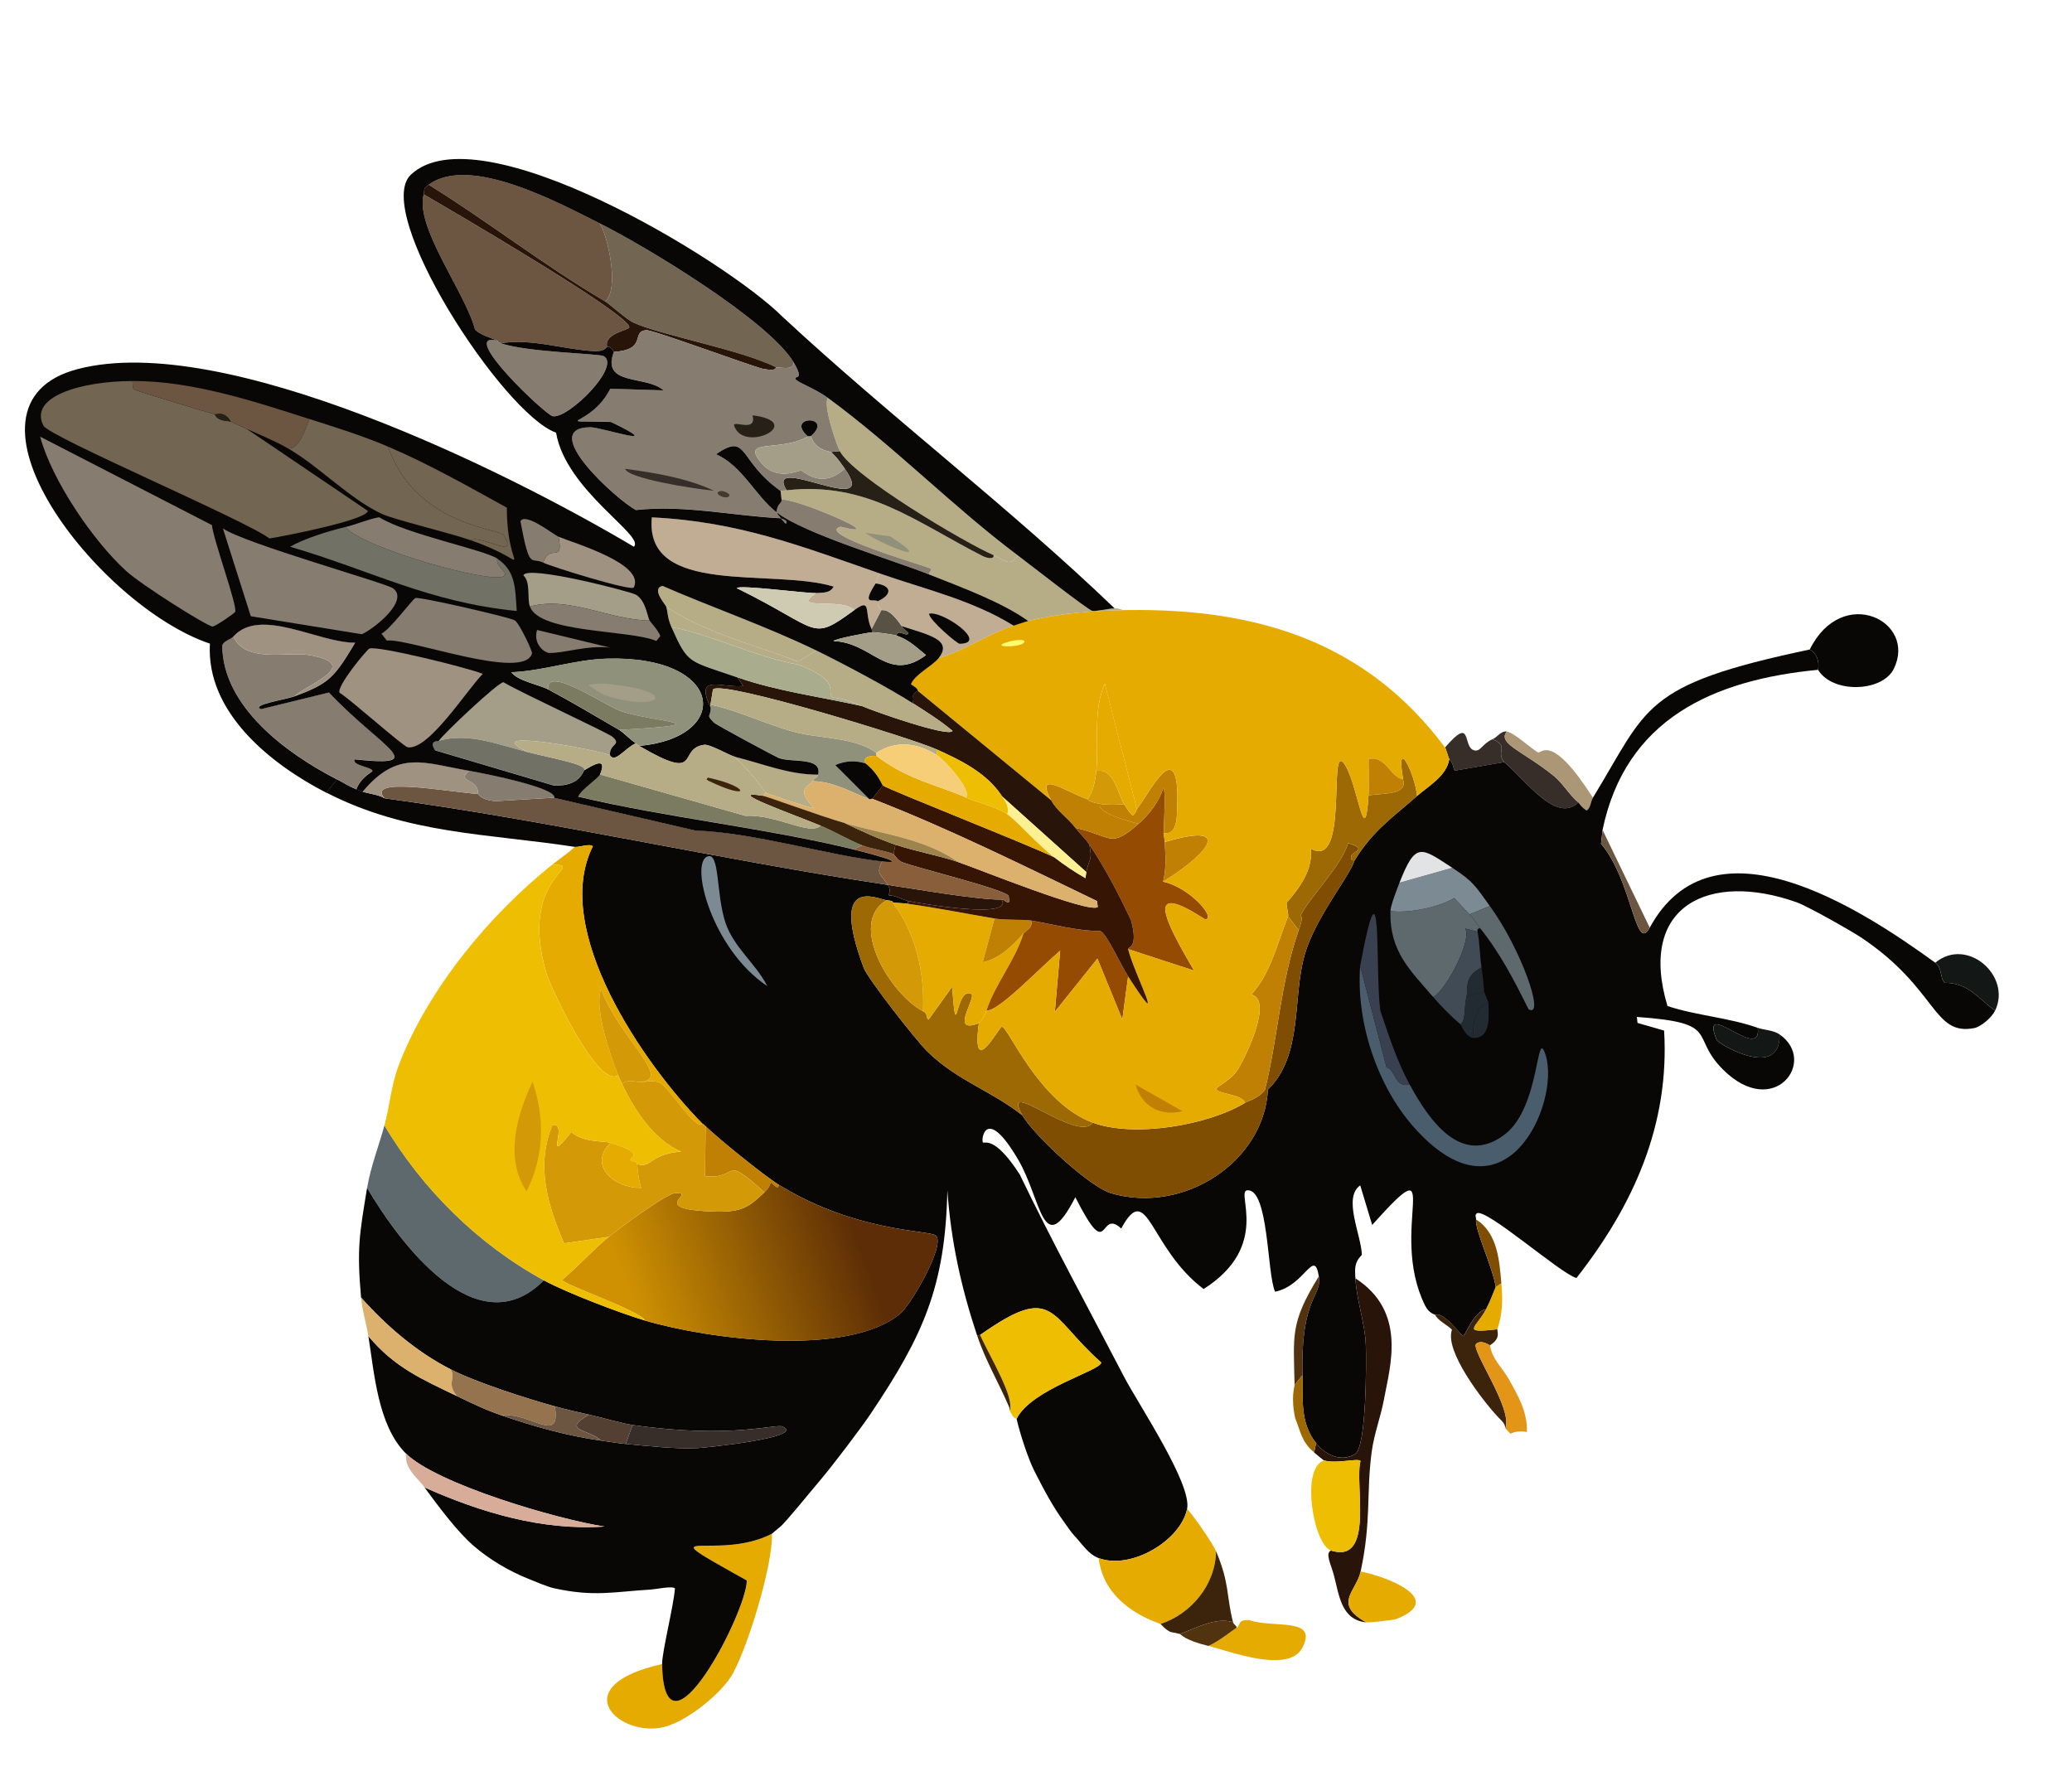 <svg width="203" height="175" viewBox="0 0 203 175" fill="none" xmlns="http://www.w3.org/2000/svg">
<path d="M178.121 65.627C178.279 64.826 177.994 63.973 177.307 63.64C180.482 57.207 187.873 60.858 185.53 65.548C184.402 67.804 179.551 67.98 178.121 65.627Z" fill="#080705"/>
<path d="M195.467 99.017C193.834 97.865 192.871 96.293 190.567 96.295C190.037 95.931 190.331 94.85 189.607 94.323C192.71 91.746 197.111 95.609 195.467 99.017Z" fill="#131816"/>
<path d="M147.634 71.675C146.644 72.855 149.297 73.625 152.274 76.057C153.101 76.732 153.813 77.958 154.635 78.614C152.481 80.759 149.445 76.39 147.374 74.669C146.499 73.575 147.93 73.154 146.234 72.421C146.735 72.206 147.033 71.592 147.634 71.675Z" fill="#372D29"/>
<path d="M156.066 78.159C155.828 78.549 155.873 79.097 155.464 79.413C154.977 79.142 154.68 78.65 154.635 78.614C153.813 77.958 153.101 76.732 152.274 76.057C149.297 73.625 146.644 72.855 147.634 71.675C148.335 71.77 150.022 73.371 150.678 73.712C151.025 73.89 151.952 71.719 156.066 78.159Z" fill="#AB9775"/>
<path d="M146.232 72.424C147.928 73.157 146.497 73.577 147.372 74.672C144.97 75.085 144.97 75.085 142.567 75.501C142.331 75.416 142.523 74.999 141.999 74.376C141.912 74.273 141.675 73.368 141.576 73.236C144.318 70.04 143.235 73.195 144.425 73.514C145.066 73.684 145.203 72.869 146.232 72.424Z" fill="#372D29"/>
<path d="M145.594 128.28C144.673 130.074 143.019 130.673 146.701 130.235C146.646 130.405 147.099 131.113 145.984 131.798C145.925 131.833 145.177 131.222 144.633 131.651C144.005 132.147 148.283 138.066 147.479 139.941C147.479 139.455 147.057 139.147 146.763 138.833C145.224 137.188 141.496 132.34 142.254 130.281C141.783 129.787 140.933 129.448 140.61 128.832C141.446 128.44 143.187 130.92 143.361 130.901C143.534 130.88 144.506 128.372 145.594 128.28Z" fill="#3C230B"/>
<path d="M146.701 130.232C143.019 130.67 144.672 130.071 145.594 128.277C146.082 127.326 146.2 126.889 146.539 126.095C146.553 126.065 146.971 125.785 147.093 125.737C147.238 127.4 147.224 128.636 146.701 130.232Z" fill="#E6AB01"/>
<path d="M145.984 131.796C146.151 133.149 147.228 134.05 147.839 135.152C148.744 136.785 149.66 138.33 149.596 140.298C149.108 140.211 148.454 140.212 147.985 140.476C147.732 140.207 147.732 140.207 147.481 139.938C148.285 138.064 144.005 132.145 144.635 131.648C145.177 131.22 145.925 131.833 145.984 131.796Z" fill="#E39518"/>
<path d="M53.292 125.445C46.73 132.062 39.153 121.779 35.969 116.384C36.308 114.318 37.117 112.279 37.665 110.262C41.384 116.512 46.858 121.948 53.292 125.445Z" fill="#5E696E"/>
<path d="M75.626 150.27C75.76 153.34 73.045 162.144 71.55 164.372C70.284 166.259 66.931 168.926 64.677 169.289C60.3 169.99 55.494 165.128 64.875 163.036C65.044 173.663 73.227 157.819 73.167 154.847C62.828 149.09 70.238 153.092 75.626 150.27Z" fill="#E6AB01"/>
<path d="M34.909 77.332C35.14 77.424 35.306 77.479 35.528 77.561C36.099 77.768 37.038 77.833 37.678 78.213C54.205 80.464 70.502 84.225 86.985 86.7C87.429 87.424 86.93 87.592 87.098 87.725C87.753 87.728 88.358 88.127 88.939 88.262C88.955 88.407 88.955 88.407 88.971 88.555C88.416 88.478 87.951 88.484 87.472 88.424C87.439 88.419 87.695 88.285 86.854 88.196C85.995 88.107 81.194 85.627 84.62 94.823C85.014 95.885 89.781 101.973 90.869 103.033C93.817 105.902 97.043 106.823 100.165 109.274C101.276 111.207 106.745 116.297 108.875 116.915C115.992 118.984 123.846 113.827 124.22 106.758C127.673 103.377 126.608 97.882 127.806 93.6C128.825 89.965 132.186 85.927 132.71 84.303C134.511 81.352 136.453 80.09 138.835 77.987C139.966 76.989 141.704 76.058 141.996 74.372C142.52 74.993 142.33 75.412 142.565 75.497C144.967 75.083 144.967 75.083 147.369 74.668C149.442 76.386 152.478 80.755 154.63 78.612C154.675 78.649 154.975 79.14 155.46 79.411C155.869 79.095 155.823 78.547 156.062 78.157C161.494 69.284 160.79 67.113 177.303 63.638C177.99 63.971 178.275 64.824 178.117 65.626C167.846 66.611 159.266 70.45 157.005 81.317C156.933 81.993 156.933 81.993 156.858 82.668C159.945 86.308 160.214 93.488 161.627 90.894C167.763 79.613 182.205 88.947 189.603 94.324C190.326 94.85 190.034 95.931 190.562 96.295C192.867 96.293 193.83 97.866 195.463 99.017C195.12 99.731 194.051 100.606 193.427 100.727C189.339 101.522 189.851 96.876 182.357 91.864C181.278 91.142 177.028 88.76 176.04 88.408C167.489 85.371 160.41 88.69 163.367 98.566C166.244 99.519 169.35 99.691 172.209 100.702C172.639 104.214 166.405 97.554 168.185 101.889C168.342 102.268 174.431 105.883 174.356 101.352C178.11 103.963 173.793 109.762 168.803 104.786C165.488 101.481 168.704 100.219 160.368 99.637C160.401 99.93 160.401 99.93 160.433 100.223C161.736 100.599 161.736 100.599 163.038 100.972C163.59 110.184 160.046 118.085 154.447 125.217C152.873 124.774 145.574 118.323 144.694 118.879C144.446 119.048 144.642 119.288 144.613 119.482C144.464 120.46 146.36 124.473 146.533 126.094C146.194 126.887 146.075 127.323 145.587 128.276C144.499 128.368 143.527 130.878 143.356 130.897C143.182 130.917 141.441 128.436 140.605 128.828C140.574 128.768 140.011 128.709 139.612 127.9C135.912 120.398 141.875 111.722 134.436 120.016C133.851 118.076 133.851 118.076 133.266 116.139C131.533 117.334 133.376 121.023 133.426 122.946C132.681 123.691 132.737 124.296 132.79 125.241C132.915 127.448 133.74 129.659 133.813 131.805C133.868 133.372 133.886 141.773 132.768 142.454C131.371 143.304 129.836 142.525 128.942 141.393C127.336 139.359 127.668 137.091 127.609 134.717C127.414 126.991 129.545 127.085 129.209 125.044C128.742 122.217 127.833 125.987 124.924 126.556C124.12 124.815 124.315 116.437 122.193 116.623C121.015 116.725 124.584 122.06 117.923 126.294C112.542 122.226 112.466 115.536 109.849 120.364C107.591 118.289 108.764 124.044 105.354 117.3C102.132 123.55 102.077 117.581 99.754 113.618C96.557 108.168 96.092 111.695 96.301 111.923C96.471 112.108 97.386 111.174 99.916 115.084C103.127 121.776 106.699 128.289 110.119 134.873C111.515 137.561 116.799 145.403 116.304 147.839C115.678 150.911 110.846 153.842 107.639 152.657C106.615 152.278 106.032 151.277 105.326 150.538C104.92 150.111 104.629 149.641 104.285 149.17C103.12 147.578 102.245 145.897 101.355 144.154C100.726 142.921 99.919 140.428 99.598 139.008C101.036 136.076 107.91 134.277 107.888 133.491C102.685 128.913 103.349 125.636 96.017 130.8C95.872 130.816 95.872 130.816 95.724 130.832C94.152 126.089 93.17 121.618 92.815 116.616C92.618 126.068 90.434 130.874 85.301 138.516C84.308 139.995 81.543 143.631 80.382 144.995C79.48 146.052 76.934 149.211 76.438 149.587C76.2 149.767 75.671 150.246 75.623 150.27C70.234 153.092 62.825 149.088 73.162 154.846C73.223 157.818 65.04 173.659 64.87 163.034C64.852 161.873 66.001 157.335 66.127 155.625C65.885 155.357 64.246 155.71 63.766 155.739C60.177 155.946 58.214 156.486 54.255 155.605C53.611 155.462 52.485 154.971 51.78 154.692C49.86 153.927 47.931 152.783 46.376 151.432C44.765 150.033 42.888 147.501 41.589 145.731C47.11 148.188 53.1 149.985 59.224 149.565C54.623 148.872 42.686 145.367 39.733 142.375C37.001 139.608 36.671 134.484 36.089 130.909C38.641 133.963 41.324 135.126 44.75 136.774C46.265 137.503 47.509 138.115 49.115 138.665C52.29 139.754 55.56 140.681 58.885 141.145C59.661 141.254 60.527 141.401 61.295 141.471C63.482 141.673 66.148 141.98 68.314 141.881C69.045 141.848 79.026 140.836 76.685 139.767C76.012 139.46 71.673 141.011 61.98 139.615C60.943 139.465 58.943 138.874 57.713 138.603C56.591 138.355 55.466 138.094 54.358 137.788C51.566 137.016 46.665 135.442 44.165 134.168C40.801 132.454 37.867 129.922 35.374 127.13C34.953 122.328 35.201 121.033 35.964 116.382C39.148 121.777 46.726 132.058 53.287 125.443C55.484 126.636 60.686 128.638 63.219 129.386C69.434 131.222 83.091 132.996 88.217 128.696C89.238 127.839 92.706 121.892 91.672 121.043C91.041 120.525 83.85 120.741 76.286 116.07C74.858 115.188 70.346 111.541 69.123 110.335C68.907 110.121 68.812 110.09 68.797 110.075C63.141 104.338 53.954 91.144 58.076 82.923C57.768 82.604 56.744 83.04 56.301 82.972C47.813 81.662 39.944 81.755 31.972 77.655C32.494 77.004 32.494 77.004 33.015 76.353C33.633 76.67 34.277 77.082 34.909 77.332Z" fill="#080705"/>
<path d="M172.213 100.702C172.865 100.933 173.743 100.922 174.363 101.354C174.436 105.882 168.346 102.269 168.192 101.89C166.41 97.555 172.643 104.213 172.213 100.702Z" fill="#131816"/>
<path d="M41.593 145.731C40.986 144.901 40.14 144.308 39.835 143.254C39.755 142.982 39.797 142.659 39.738 142.375C42.69 145.365 54.627 148.869 59.228 149.564C53.102 149.985 47.114 148.187 41.593 145.731Z" fill="#D7AD99"/>
<path d="M76.29 116.073C76.304 116.763 75.593 115.817 75.526 115.861C75.439 115.916 75.545 116.208 74.891 116.822C70.662 112.96 72.56 115.564 69.079 115.241C69.105 112.79 69.105 112.79 69.13 110.339C70.349 111.545 74.863 115.192 76.29 116.073Z" fill="#BF8003"/>
<path d="M69.316 83.908C70.537 83.467 70.137 87.567 71.072 90.39C71.876 92.82 74.056 94.408 75.173 96.613C69.747 93.004 67.541 84.548 69.316 83.908Z" fill="#7C8A93"/>
<path d="M44.169 134.17C44.689 135.104 43.716 135.461 44.755 136.776C41.329 135.127 38.646 133.964 36.094 130.911C35.886 129.638 35.496 128.473 35.378 127.132C37.871 129.923 40.806 132.456 44.169 134.17Z" fill="#DBB16D"/>
<path d="M54.362 137.789C54.965 141.631 52.026 138.347 49.119 138.667C47.516 138.117 46.27 137.505 44.755 136.776C43.717 135.463 44.689 135.104 44.169 134.17C46.669 135.444 51.571 137.015 54.362 137.789Z" fill="#94734E"/>
<path d="M61.3 141.471C61.641 140.543 61.641 140.543 61.984 139.614C71.678 141.011 76.016 139.46 76.689 139.767C79.028 140.836 69.049 141.848 68.319 141.881C66.15 141.982 63.484 141.673 61.3 141.471Z" fill="#372D29"/>
<path d="M61.984 139.614C61.643 140.543 61.643 140.543 61.3 141.471C60.531 141.4 59.666 141.253 58.889 141.144C57.767 140.029 54.874 140.202 57.717 138.603C58.947 138.876 60.945 139.465 61.984 139.614Z" fill="#534033"/>
<path d="M54.362 137.789C55.468 138.096 56.594 138.357 57.717 138.605C54.874 140.205 57.767 140.032 58.889 141.146C55.564 140.683 52.294 139.756 49.119 138.667C52.026 138.345 54.965 141.629 54.362 137.789Z" fill="#6D5641"/>
<path d="M161.632 90.894C160.221 93.49 159.949 86.308 156.862 82.668C156.935 81.992 156.935 81.992 157.009 81.317C159.321 86.106 159.321 86.106 161.632 90.894Z" fill="#6D5641"/>
<path d="M147.093 125.739C146.971 125.787 146.553 126.067 146.539 126.097C146.366 124.474 144.471 120.464 144.62 119.486C146.743 120.819 146.901 123.572 147.093 125.739Z" fill="#804E02"/>
<path d="M138.11 106.259C139.969 109.682 143.156 114.383 147.407 111.163C150.985 108.455 150.475 100.23 151.449 103.445C152.852 108.078 147.466 120.433 138.58 110.507C134.904 106.4 132.846 100.105 133.26 94.627C134.552 99.604 134.552 99.604 135.846 104.577C136.765 104.794 136.606 106.608 138.11 106.259Z" fill="#495D6C"/>
<path d="M143.978 89.587C144.4 90.016 144.66 90.507 145.02 90.955C144.792 90.95 144.709 91.061 144.759 91.281C144.148 91.125 144.148 91.125 143.538 90.972C144.275 91.958 141.817 96.856 140.424 97.697C138.138 95.036 136.124 93.221 136.225 89.26C137.951 89.526 141.135 88.857 142.463 87.976C142.975 88.51 143.46 89.055 143.978 89.587Z" fill="#5E696E"/>
<path d="M142.288 85.025C144.424 86.415 144.564 86.857 145.967 88.772C144.975 89.179 144.975 89.179 143.98 89.586C143.46 89.057 142.975 88.51 142.467 87.973C141.139 88.855 137.957 89.523 136.229 89.257C136.242 88.712 136.842 87.166 137.11 86.489C139.698 85.758 139.698 85.758 142.288 85.025Z" fill="#7C8A93"/>
<path d="M138.11 106.259C136.606 106.608 136.763 104.794 135.846 104.582C134.554 99.606 134.554 99.606 133.26 94.632C135.49 82.68 134.702 95.051 135.23 99.013C136.076 101.491 136.852 103.94 138.11 106.259Z" fill="#39404F"/>
<path d="M145.965 88.773C148.985 92.893 151.45 99.823 149.757 98.886C148.376 96.099 146.982 93.398 145.02 90.953C144.66 90.507 144.4 90.016 143.978 89.584C144.973 89.18 144.973 89.18 145.965 88.773Z" fill="#5E696E"/>
<path d="M144.759 91.281C144.947 92.094 144.982 93.665 145.149 94.799C143.38 95.649 143.849 96.949 143.682 97.633C143.412 98.737 143.651 99.894 143.094 100.369C142.135 99.548 141.245 98.652 140.424 97.697C141.815 96.856 144.275 91.958 143.538 90.972C144.148 91.125 144.148 91.125 144.759 91.281Z" fill="#404B56"/>
<path d="M142.288 85.025C139.697 85.756 139.697 85.756 137.11 86.489C138.7 82.445 139.187 83.007 142.288 85.025Z" fill="#E2E3E4"/>
<path d="M145.408 97.143C145.422 97.306 145.833 98.162 145.831 98.283C144.821 98.239 144.015 100.547 144.429 101.703C143.634 101.722 143.166 100.428 143.094 100.367C143.65 99.892 143.412 98.735 143.682 97.631C144.545 97.386 144.545 97.386 145.408 97.143Z" fill="#232B32"/>
<path d="M145.148 94.797C145.284 95.711 145.333 96.23 145.408 97.143C144.545 97.386 144.545 97.386 143.682 97.631C143.851 96.947 143.38 95.647 145.148 94.797Z" fill="#232B32"/>
<path d="M145.831 98.283C145.811 99.174 146.197 101.661 144.429 101.703C144.015 100.547 144.821 98.239 145.831 98.283Z" fill="#232B32"/>
<path d="M68.802 110.076C68.138 110.808 65.525 106.444 64.651 106.084C63.895 105.776 63.397 106.011 62.714 106.002C65.992 105.806 60.762 101.781 58.891 96.93C58.2 98.64 59.73 103.256 60.564 105.35C58.6 106.704 53.935 96.744 53.517 95.3C50.741 85.729 57.609 84.829 54.124 84.7C54.851 84.121 55.64 83.615 56.307 82.974C56.75 83.042 57.774 82.606 58.083 82.925C53.959 91.148 63.145 104.342 68.802 110.076Z" fill="#E6AB01"/>
<path d="M74.889 116.822C75.543 116.208 75.437 115.917 75.524 115.862C75.593 115.817 76.304 116.763 76.288 116.074C83.853 120.745 91.043 120.527 91.675 121.047C92.709 121.894 89.24 127.841 88.22 128.7C83.094 133.002 69.437 131.226 63.222 129.39C62.661 128.391 55.158 125.847 55.065 125.398C56.653 124.08 58.053 122.484 59.642 121.182C60.627 120.375 65.294 116.94 66.141 116.901C68.396 116.798 63.672 118.314 69.007 118.661C72.612 118.894 73.2 118.409 74.889 116.822Z" fill="url(#paint0_linear_6_2541)"/>
<path d="M62.712 106.004C63.397 106.013 63.896 105.778 64.649 106.086C65.523 106.445 68.138 110.811 68.8 110.079C68.815 110.094 68.909 110.125 69.126 110.339C69.1 112.79 69.1 112.79 69.075 115.241C72.555 115.564 70.657 112.96 74.887 116.822C73.198 118.409 72.61 118.894 69.007 118.661C63.672 118.314 68.396 116.798 66.141 116.901C65.294 116.94 60.627 120.373 59.642 121.182C57.452 121.498 57.452 121.498 55.26 121.815C53.65 118.074 52.472 114.186 54.123 110.22C55.813 109.946 53.129 114.503 55.98 110.905C57.091 111.958 59.174 111.771 59.806 111.965C57.528 114.26 60.321 116.458 62.817 116.381C62.503 115.466 62.448 114.164 62.411 114.051C63.81 114.533 63.649 113.054 66.728 112.832C64.084 111.706 62.127 108.747 60.951 106.201C61.485 105.726 62.089 105.995 62.712 106.004Z" fill="#D49906"/>
<path d="M62.712 106.004C62.089 105.995 61.485 105.728 60.953 106.199C60.813 105.9 60.691 105.673 60.562 105.352C59.725 103.256 58.199 98.642 58.889 96.932C60.76 101.783 65.99 105.808 62.712 106.004Z" fill="#D49906"/>
<path d="M60.562 105.352C60.691 105.673 60.813 105.9 60.953 106.199C62.131 108.742 64.088 111.703 66.73 112.83C63.651 113.054 63.812 114.531 62.413 114.049C62.256 113.583 61.918 113.919 61.779 113.675C61.617 113.387 63.38 113.058 59.808 111.965C59.176 111.771 57.093 111.958 55.982 110.905C53.131 114.503 55.817 109.946 54.125 110.22C52.472 114.188 53.652 118.074 55.262 121.814C57.452 121.498 57.452 121.498 59.644 121.182C58.055 122.486 56.655 124.08 55.068 125.397C55.16 125.846 62.663 128.391 63.224 129.39C60.691 128.642 55.489 126.64 53.292 125.447C46.858 121.95 41.382 116.514 37.663 110.264C38.204 108.276 38.311 106.328 39.083 104.321C41.948 96.88 47.934 89.64 54.12 84.702C57.605 84.832 50.738 85.733 53.513 95.303C53.933 96.747 58.6 106.707 60.562 105.352Z" fill="#EEBE03"/>
<path d="M52.176 105.984C53.38 109.531 53.338 113.225 51.586 116.732C49.432 113.443 50.606 109.331 52.176 105.984Z" fill="#D49906"/>
<path d="M62.416 114.048C62.454 114.161 62.507 115.464 62.821 116.378C60.325 116.457 57.532 114.258 59.81 111.963C63.383 113.057 61.618 113.385 61.78 113.672C61.921 113.921 62.258 113.583 62.416 114.048Z" fill="#E6AB01"/>
<path d="M135.592 137.102C135.27 138.849 134.63 140.432 134.384 142.279C133.846 146.32 134.369 149.007 133.305 153.971C132.886 155.924 130.56 157.122 133.857 158.954C131.375 158.707 131.206 156.262 130.666 154.264C130.404 153.292 129.8 152.154 130.406 151.918C134.699 153.282 132.686 145.335 133.292 143.141C133.037 142.833 131.003 143.44 129.725 143.092C129.665 143.075 128.904 142.442 128.748 142.31C128.845 141.855 128.845 141.855 128.944 141.397C129.839 142.529 131.374 143.308 132.771 142.458C133.889 141.777 133.87 133.373 133.816 131.809C133.743 129.666 132.918 127.452 132.792 125.245C137.853 128.513 136.2 133.809 135.592 137.102Z" fill="#281408"/>
<path d="M127.613 134.721C127.223 135.208 127.223 135.208 126.831 135.698C126.749 130.832 126.357 129.658 129.213 125.048C129.55 127.088 127.416 126.995 127.613 134.721Z" fill="#52330F"/>
<path d="M127.613 134.721C127.673 137.095 127.339 139.365 128.946 141.397C128.849 141.852 128.849 141.852 128.751 142.309C127.494 141.233 127.456 140.338 126.895 138.953C126.451 136.923 126.834 135.86 126.831 135.695C127.221 135.21 127.221 135.21 127.613 134.721Z" fill="#9D6904"/>
<path d="M136.789 158.631C136.544 158.728 134.183 158.989 133.857 158.956C130.56 157.124 132.887 155.926 133.305 153.974C135.672 154.413 141.815 156.673 136.789 158.631Z" fill="#E6AB01"/>
<path d="M129.728 143.091C131.005 143.44 133.038 142.835 133.295 143.141C132.688 145.333 134.702 153.282 130.408 151.918C128.686 151.372 127.392 143.775 129.728 143.091Z" fill="#EEBE03"/>
<path d="M119.139 151.981C119.086 155.278 116.7 158.128 113.698 159.111C110.648 158.038 108.018 155.979 107.644 152.66C110.853 153.847 115.683 150.916 116.309 147.842C117.04 148.641 118.816 151.219 119.139 151.981Z" fill="#E6AB01"/>
<path d="M99.603 139.01C99.279 138.922 99.035 138.464 98.919 138.195C99.429 136.915 96.99 132.945 96.022 130.801C103.353 125.637 102.687 128.915 107.893 133.492C107.913 134.279 101.041 136.078 99.603 139.01Z" fill="#EEBE03"/>
<path d="M98.918 138.195C98.881 138.108 98.922 137.989 98.886 137.902C97.87 135.499 96.567 133.36 95.729 130.834C95.874 130.818 95.874 130.818 96.022 130.801C96.99 132.945 99.429 136.915 98.918 138.195Z" fill="#3C230B"/>
<path d="M120.798 158.918C118.971 158.447 117.275 159.508 115.587 160.089C115.368 160.026 114.927 159.939 114.675 159.893C114.113 159.626 113.757 159.132 113.698 159.111C116.7 158.128 119.086 155.278 119.139 151.981C120.484 155.166 120.134 156.312 120.798 158.918Z" fill="#3C230B"/>
<path d="M127.603 161.427C126.252 164.036 120.428 161.762 118.386 161.261C119.414 160.837 121.005 159.539 121.156 159.47C121.564 159.282 121.194 158.647 122.409 158.738C124.766 159.56 129.17 158.4 127.603 161.427Z" fill="#E6AB01"/>
<path d="M120.798 158.918C120.871 159.207 121.14 159.212 121.156 159.472C121.005 159.541 119.414 160.839 118.386 161.263C115.974 160.67 115.733 160.131 115.585 160.089C117.273 159.508 118.971 158.447 120.798 158.918Z" fill="#52330F"/>
<path d="M132.713 84.305C132.188 85.929 128.825 89.967 127.808 93.602C126.61 97.883 127.675 103.377 124.222 106.759C123.848 113.829 115.996 118.984 108.878 116.916C106.749 116.297 101.279 111.209 100.168 109.276C97.873 105.282 105.61 112.073 107.071 109.996C111.083 111.479 118.332 110.267 121.988 108.047C122.329 107.84 123.303 107.617 123.927 106.794C125.185 101.815 125.43 96.29 127.237 91.146C127.85 89.401 127.352 89.87 127.385 89.795C128.106 88.112 131.463 84.837 132.077 82.598C134.114 83.244 132.442 83.422 132.369 83.901C132.294 84.403 132.721 84.28 132.713 84.305Z" fill="#804E02"/>
<path d="M86.852 88.198C83.013 90.484 87.269 97.444 90.431 99.078C90.966 99.355 90.638 99.599 90.967 99.909C92.123 98.297 92.123 98.297 93.281 96.685C93.75 102.773 93.572 96.67 95.138 97.37C95.776 97.654 92.921 101.409 95.901 100.253C95.146 105.948 97.869 100.57 98.164 100.596C98.818 100.654 101.74 108.023 107.069 109.996C105.605 112.073 97.871 105.282 100.165 109.276C97.043 106.825 93.817 105.907 90.869 103.035C89.779 101.975 85.014 95.885 84.62 94.826C81.192 85.63 85.992 88.107 86.852 88.198Z" fill="#9D6904"/>
<path d="M88.969 88.555C91.829 88.949 94.599 89.513 97.436 89.992C96.857 92.134 96.857 92.134 96.279 94.275C97.953 93.919 99.159 92.68 100.27 91.459C99.468 94.076 97.496 96.418 96.651 98.981C96.305 100.029 95.91 100.178 95.901 100.251C92.918 101.409 95.776 97.654 95.138 97.368C93.572 96.668 93.749 102.771 93.281 96.683C92.125 98.295 92.125 98.295 90.967 99.907C90.638 99.597 90.966 99.353 90.431 99.076C90.603 95.253 89.715 91.415 87.47 88.424C87.949 88.484 88.415 88.48 88.969 88.555Z" fill="#E6AB01"/>
<path d="M134.081 77.922C135.906 77.69 137.88 77.85 137.47 76.36C136.691 71.912 138.631 75.796 138.837 77.989C136.455 80.092 134.513 81.354 132.713 84.305C132.721 84.28 132.297 84.403 132.371 83.898C132.441 83.42 134.113 83.24 132.079 82.596C131.465 84.835 128.108 88.11 127.386 89.793C127.354 89.87 127.852 89.399 127.239 91.143C126.719 90.46 126.719 90.46 126.197 89.775C126.267 89.6 126.041 88.893 126.051 88.457C127.341 86.957 128.628 85.24 128.432 83.15C132.193 85.27 130.102 72.763 131.66 74.781C133.018 76.541 133.696 83.739 134.081 77.922Z" fill="#9D6904"/>
<path d="M87.471 88.427C89.713 91.417 90.603 95.255 90.431 99.078C87.269 97.444 83.013 90.484 86.852 88.198C87.693 88.285 87.438 88.422 87.471 88.427Z" fill="#D49906"/>
<path d="M114.017 81.628C114.023 81.92 114.101 82.215 114.114 82.508C114.176 83.868 114.298 85.027 113.95 86.385C116.562 86.929 119.231 90.018 118.068 90.084C112.074 86.168 114.069 90.137 116.993 95.099C113.761 94.046 113.761 94.046 110.529 92.996C110.464 92.724 111.579 92.986 110.807 90.147C109.574 87.56 108.323 85.127 106.722 82.735C106.34 82.164 105.771 81.662 105.354 81.106C108.966 81.917 108.738 83.181 111.541 80.718C112.576 79.808 113.578 78.531 113.969 77.184C114.243 77.214 114.01 81.213 114.017 81.628Z" fill="#954C02"/>
<path d="M110.528 95.665C110.242 97.775 110.242 97.775 109.957 99.884C108.737 96.904 108.737 96.904 107.516 93.923C105.431 96.529 105.431 96.529 103.345 99.134C103.606 96.137 103.606 96.137 103.868 93.142C101.786 94.937 97.659 99.266 96.651 98.985C97.496 96.422 99.466 94.081 100.27 91.463C100.61 91.09 101.212 90.874 101.02 90.193C103.275 90.582 105.497 91.218 107.811 91.222C108.475 91.545 109.78 94.511 110.528 95.665Z" fill="#954C02"/>
<path d="M127.237 91.144C125.428 96.288 125.184 101.813 123.927 106.792C123.305 107.617 122.329 107.838 121.988 108.045C121.754 107.228 119.233 107.154 119.171 106.725C119.128 106.422 120.534 105.987 121.321 104.706C122.105 103.432 124.744 97.952 122.595 97.444C124.522 95.324 125.129 92.432 126.197 89.775C126.717 90.458 126.717 90.458 127.237 91.144Z" fill="#BF8003"/>
<path d="M106.528 78.303C106.591 78.324 106.605 78.556 107.765 78.759C107.48 79.588 110.1 80.32 111.543 80.715C108.74 83.179 108.969 81.917 105.356 81.104C104.609 80.11 103.565 79.486 102.979 78.399C101.332 75.34 104.469 77.595 106.528 78.303Z" fill="#BF8003"/>
<path d="M114.017 81.628C114.01 81.213 114.243 77.214 113.969 77.182C113.578 78.529 112.576 79.806 111.541 80.715C110.098 80.321 107.48 79.59 107.763 78.759C108.565 78.9 109.339 78.845 110.141 78.793C110.345 79.106 110.732 79.804 111.003 79.885C111.398 79.52 111.351 79.274 111.377 79.25C112.265 78.425 115.831 70.704 115.302 79.853C115.26 80.644 115.091 81.778 114.017 81.628Z" fill="#BF8003"/>
<path d="M113.952 86.382C114.3 85.024 114.178 83.866 114.116 82.506C120.775 80.503 118.624 83.501 113.952 86.382Z" fill="#BF8003"/>
<path d="M110.143 78.793C109.341 78.845 108.567 78.9 107.765 78.759C106.605 78.556 106.59 78.324 106.527 78.303C107.112 77.597 107.321 76.43 107.408 75.534C109.173 75.219 109.48 77.772 110.143 78.793Z" fill="#D49906"/>
<path d="M110.411 59.772C123.171 59.59 133.824 62.864 141.575 73.234C141.675 73.366 141.911 74.271 141.999 74.374C141.706 76.06 139.97 76.989 138.837 77.989C138.631 75.796 136.691 71.912 137.47 76.36C136.183 76.143 135.819 74.056 134.132 74.355C134.008 74.481 134.178 76.469 134.083 77.922C133.698 83.738 133.018 76.541 131.658 74.779C130.1 72.763 132.193 85.268 128.429 83.148C128.626 85.238 127.339 86.956 126.049 88.455C126.039 88.891 126.264 89.598 126.195 89.773C125.126 92.428 124.519 95.32 122.592 97.442C124.741 97.952 122.103 103.43 121.319 104.704C120.531 105.985 119.126 106.42 119.168 106.723C119.229 107.154 121.752 107.226 121.985 108.043C118.327 110.263 111.079 111.476 107.069 109.991C101.74 108.019 98.818 100.649 98.164 100.592C97.868 100.566 95.145 105.944 95.901 100.249C95.91 100.176 96.305 100.026 96.651 98.979C97.659 99.257 101.785 94.929 103.868 93.136C103.606 96.133 103.606 96.133 103.344 99.128C105.43 96.522 105.43 96.522 107.516 93.917C108.736 96.897 108.736 96.897 109.957 99.877C110.243 97.768 110.243 97.768 110.527 95.659C114.581 101.919 111.084 95.37 110.528 92.988C113.76 94.04 113.76 94.04 116.992 95.09C114.068 90.128 112.073 86.159 118.068 90.075C119.23 90.011 116.562 86.923 113.949 86.376C118.623 83.493 120.774 80.494 114.113 82.499C114.1 82.206 114.022 81.912 114.016 81.62C115.09 81.769 115.256 80.635 115.303 79.846C115.833 70.697 112.268 78.416 111.378 79.243C109.809 73.11 109.809 73.11 108.239 66.98C107.055 69.646 107.678 72.729 107.405 75.53C107.318 76.423 107.11 77.593 106.525 78.299C104.466 77.591 101.329 75.336 102.974 78.395C96.447 73.035 96.447 73.035 89.917 67.674C89.914 67.371 89.222 67.076 89.249 67.007C89.626 66.06 91.309 65.263 91.938 64.485C94.46 63.766 96.813 62.08 99.299 61.295C99.724 61.161 100.377 60.929 100.733 60.84C103.764 60.075 107.307 59.817 110.411 59.772Z" fill="#E6AB01"/>
<path d="M111.381 79.249C111.353 79.274 111.402 79.52 111.007 79.884C110.736 79.806 110.349 79.108 110.145 78.792C109.482 77.772 109.176 75.219 107.41 75.534C107.683 72.735 107.058 69.652 108.244 66.984C109.812 73.119 109.812 73.119 111.381 79.249Z" fill="#E6AB01"/>
<path d="M137.47 76.36C137.88 77.85 135.905 77.69 134.081 77.922C134.178 76.471 134.006 74.482 134.13 74.355C135.819 74.056 136.183 76.145 137.47 76.36Z" fill="#BF8003"/>
<path d="M111.258 106.265C113.553 107.568 113.553 107.568 115.849 108.872C113.68 109.396 111.882 108.421 111.258 106.265Z" fill="#BF8003"/>
<path d="M99.026 62.814C99.276 62.749 100.304 62.605 100.36 62.813C100.548 63.492 96.307 63.518 99.026 62.814Z" fill="#FFFC6F"/>
<path d="M101.02 90.189C101.212 90.869 100.61 91.086 100.27 91.459C99.159 92.68 97.953 93.917 96.279 94.275C96.859 92.133 96.859 92.134 97.436 89.992C98.578 90.184 100.284 90.062 101.02 90.189Z" fill="#BF8003"/>
<path d="M59.482 33.96C59.415 33.959 59.321 34.457 58.196 34.4C55.216 34.249 52.1 33.131 49.06 33.63C48.637 33.487 48.755 33.378 48.734 33.37C48.097 33.115 46.95 32.757 46.536 32.279C45.584 28.632 40.644 22.272 41.508 19.038C43.48 20.195 61.969 30.931 61.647 32.089C61.576 32.344 59.157 32.688 59.482 33.96Z" fill="#6D5641"/>
<path d="M77.753 35.496C77.76 36.247 76.828 36.049 76.026 35.984C72.609 34.257 64.74 32.847 62.039 31.599C61.364 31.289 59.698 29.77 59.288 29.53C60.713 28.391 59.567 23.069 58.737 21.876C63.353 24.177 75.322 31.433 77.753 35.496Z" fill="#726551"/>
<path d="M86.278 56.214C85.931 56.25 85.986 56.851 85.789 57.159C84.287 59.483 85.689 58.582 85.984 58.918C86.033 58.975 85.846 59.236 86.374 59.765C85.885 60.71 85.885 60.71 85.396 61.654C84.608 60.075 85.459 58.482 83.703 59.764C82.411 58.486 77.374 59.913 79.957 58.101C80.589 58.034 81.287 58.16 81.668 57.468C75.684 55.646 63.106 58.486 63.854 50.686C72.359 51.09 78.583 53.535 86.278 56.214Z" fill="#C0AD94"/>
<path d="M58.737 21.876C59.567 23.069 60.713 28.391 59.288 29.53C53.37 26.052 47.838 21.718 41.999 18.091C46.047 15.11 54.881 19.953 58.737 21.876Z" fill="#6D5641"/>
<path d="M99.73 54.428C98.952 55.636 98.306 54.806 97.352 54.394C94.493 53.162 83.556 46.663 82.275 44.194C81.915 43.5 80.608 39.645 81.105 38.983C87.623 43.754 93.283 49.591 99.73 54.428Z" fill="#B6AC86"/>
<path d="M48.734 33.37C48.755 33.378 48.637 33.487 49.06 33.63C51.684 34.516 58.697 34.639 59.139 34.889C60.869 35.865 55.719 41.024 54.154 40.781C53.455 40.672 44.744 32.414 48.734 33.37Z" fill="#867D70"/>
<path d="M59.288 29.53C59.698 29.77 61.365 31.286 62.039 31.599C64.74 32.847 72.609 34.257 76.026 35.984C75.96 35.979 76.207 36.426 74.708 36.13C73.156 35.715 63.908 32.294 63.309 32.349C61.776 32.487 63.479 34.254 60.133 34.482C60.093 34.484 59.981 33.966 59.482 33.96C59.159 32.69 61.578 32.344 61.649 32.089C61.972 30.931 43.482 20.195 41.51 19.037C41.654 18.499 41.362 18.562 41.999 18.093C47.836 21.719 53.368 26.052 59.288 29.53Z" fill="#281408"/>
<path d="M88.328 61.327C88.58 61.707 89.003 61.948 88.995 61.994C88.906 62.52 87.899 61.52 87.839 62.27C87.499 62.158 85.805 61.925 85.428 61.943C85.412 61.798 85.412 61.798 85.396 61.65C85.885 60.705 85.885 60.705 86.374 59.761C86.462 59.853 87.066 59.439 88.328 61.327Z" fill="#585245"/>
<path d="M77.064 48.036C84.963 47.161 89.638 51.106 96.327 54.508C96.479 54.584 97.409 54.923 97.352 54.394C98.305 54.804 98.95 55.636 99.73 54.428C100.742 55.187 106.567 59.745 107.008 59.852C107.34 59.932 108.511 59.63 109.206 59.609C109.767 59.592 109.938 59.857 110.411 59.772C107.307 59.817 103.764 60.075 100.738 60.843C98.189 58.994 94.108 57.496 91.034 56.281C91.011 55.937 91.457 55.861 91.115 55.678C90.652 55.431 79.787 52.306 82.355 51.605C87.753 52.966 77.537 48.616 76.575 48.981C76.526 48.542 76.526 48.542 76.477 48.101C76.771 48.069 76.771 48.069 77.064 48.036Z" fill="#B6AC86"/>
<path d="M91.034 56.281C87.341 54.82 78.882 52.306 76.118 50.218C76.052 49.409 76.648 49.287 76.575 48.981C77.537 48.614 87.753 52.966 82.355 51.605C79.787 52.306 90.651 55.431 91.114 55.678C91.457 55.861 91.009 55.937 91.034 56.281Z" fill="#867D70"/>
<path d="M82.275 44.194C83.556 46.663 94.49 53.16 97.352 54.394C97.409 54.923 96.476 54.584 96.327 54.508C89.638 51.106 84.965 47.161 77.064 48.036C74.742 44.209 86.362 51.01 82.763 45.921C82.36 45.352 81.946 44.727 81.396 44.291C81.837 44.243 81.837 44.243 82.275 44.194Z" fill="#262017"/>
<path d="M84.798 52.223C86.003 52.386 86.003 52.386 87.209 52.55C91.886 55.561 86.451 53.381 84.798 52.223Z" fill="#90917B"/>
<path d="M99.304 61.299C96.817 62.081 94.465 63.77 91.943 64.489C93.417 62.659 90.926 62.19 88.328 61.327C87.066 59.437 86.464 59.853 86.374 59.763C85.845 59.234 86.033 58.973 85.983 58.916C87.48 58.228 87.359 57.366 85.788 57.157C85.986 56.849 85.93 56.248 86.278 56.212C90.689 57.749 95.28 58.805 99.304 61.299Z" fill="#C0AD94"/>
<path d="M91.015 60.139C92.242 59.759 96.969 63.037 94.011 63.072C93.801 63.074 91.138 60.86 91.015 60.139Z" fill="#080705"/>
<path d="M85.984 58.918C85.689 58.582 84.287 59.483 85.789 57.159C87.359 57.366 87.48 58.23 85.984 58.918Z" fill="#080705"/>
<path d="M76.026 35.984C76.828 36.049 77.758 36.248 77.753 35.496C78.845 37.323 77.831 36.772 77.931 37.108C78.028 37.435 79.767 38.001 81.107 38.981C80.61 39.643 81.916 43.497 82.277 44.192C81.838 44.24 81.838 44.24 81.398 44.289C81.3 44.211 79.891 44.161 79.444 42.725C81.793 40.662 76.829 40.675 79.15 42.757C76.477 44.364 72.32 42.814 74.703 45.475C76.198 47.142 78.28 46.069 78.48 46.094C78.715 46.126 80.496 48.018 82.763 45.916C86.362 51.005 74.742 44.205 77.063 48.032C76.77 48.064 76.77 48.064 76.477 48.097C72.21 45.068 73.358 42.313 70.144 44.495C72.749 45.641 74.061 48.657 76.118 50.214C76.137 50.446 76.361 50.473 76.476 50.768C71.742 50.532 67.046 49.44 62.292 49.964C60.388 48.945 52.589 41.884 57.832 41.853C58.936 41.846 65.605 44.101 59.852 41.333C53.677 41.128 57.819 41.963 59.788 38.075C62.393 38.157 62.393 38.157 64.999 38.239C63.348 36.723 58.875 37.847 60.131 34.476C63.476 34.248 61.773 32.483 63.307 32.343C63.905 32.29 73.151 35.709 74.705 36.124C76.207 36.428 75.96 35.979 76.026 35.984Z" fill="#867D70"/>
<path d="M76.476 50.772C76.489 50.808 77.278 50.937 76.981 51.31C76.73 51.041 76.73 51.041 76.476 50.772Z" fill="#867D70"/>
<path d="M76.477 48.101C76.526 48.54 76.526 48.54 76.575 48.98C76.648 49.287 76.052 49.409 76.118 50.218C74.059 48.661 72.75 45.645 70.145 44.5C73.359 42.318 72.21 45.071 76.477 48.101Z" fill="#080705"/>
<path d="M81.396 44.291C81.947 44.727 82.36 45.352 82.763 45.921C80.496 48.022 78.716 46.131 78.481 46.098C78.28 46.071 76.198 47.146 74.703 45.479C72.318 42.818 76.476 44.368 79.151 42.761C79.232 42.713 79.387 42.779 79.444 42.729C79.889 44.164 81.298 44.213 81.396 44.291Z" fill="#A49E89"/>
<path d="M60.406 43.648C60.542 43.527 63.564 44.156 64.021 44.138C65.246 44.089 65.537 42.408 67.408 43.91C64.979 46.157 62.697 42.957 60.926 45.666C60.416 45.683 60.1 43.922 60.406 43.648Z" fill="#867D70"/>
<path d="M73.729 40.691C79.123 41.376 72.733 44.553 71.905 41.634C72.039 41.237 74.147 42.354 73.729 40.691Z" fill="#262017"/>
<path d="M61.252 45.929C64.228 46.353 67.182 46.793 69.948 48.081C67.698 47.856 61.453 46.851 61.252 45.929Z" fill="#372D29"/>
<path d="M79.444 42.727C79.386 42.776 79.232 42.711 79.151 42.759C76.828 40.679 81.794 40.666 79.444 42.727Z" fill="#080705"/>
<path d="M70.403 48.18C70.792 47.931 71.497 48.404 71.478 48.506C71.382 49.05 69.943 48.474 70.403 48.18Z" fill="#443B2D"/>
<path d="M103.302 84.002C104.295 84.765 105.264 85.418 106.347 86.039C106.387 85.738 106.387 85.738 106.427 85.437C106.761 83.953 107.029 84.3 106.721 82.733C108.323 85.125 109.571 87.556 110.807 90.145C111.579 92.984 110.466 92.722 110.529 92.994C111.087 95.376 114.581 101.926 110.528 95.665C109.781 94.511 108.475 91.547 107.81 91.218C105.498 91.214 103.275 90.578 101.02 90.189C100.286 90.062 98.578 90.184 97.436 89.992C94.599 89.513 91.829 88.951 88.969 88.555C88.953 88.41 88.953 88.41 88.936 88.262C89.966 88.503 99.439 90.119 98.121 88.135C98.432 88.129 98.663 88.567 98.885 88.347C98.853 88.054 98.853 88.054 98.82 87.761C98.181 87.069 89.881 85.055 88.367 84.467C87.95 84.305 87.59 83.691 87.537 83.668C87.634 83.213 87.634 83.213 87.733 82.756C89.707 83.426 91.892 83.788 93.855 84.453C95.703 85.078 106.661 89.521 107.548 88.87C107.516 88.577 107.516 88.577 107.483 88.284C100.245 84.8 92.947 81.163 85.454 78.26C85.976 77.608 85.976 77.609 86.497 76.957C87.263 77.455 100.817 82.785 103.302 84.002Z" fill="#361505"/>
<path d="M28.853 68.211C28.012 68.52 24.492 69.053 25.58 69.464C28.902 68.652 28.902 68.652 32.224 67.837C37.403 73.31 42.33 75.195 34.73 74.384C34.488 75.015 36.48 75.126 36.487 75.524C36.49 75.645 35.396 76.078 34.906 77.33C34.274 77.078 33.63 76.666 33.017 76.352C28.095 73.83 21.799 69.224 21.769 63.207C21.97 62.729 22.562 62.675 22.861 62.345C24.012 65.027 28.155 63.801 30.336 64.188C35.586 65.119 30.108 67.045 28.853 68.211Z" fill="#867D70"/>
<path d="M46.828 77.793C46.919 77.8 47.011 78.351 48.536 78.494C51.41 78.323 51.41 78.323 54.285 78.154C61.214 79.761 61.214 79.761 68.142 81.369C73.826 81.538 81.415 83.868 86.43 84.387C85.766 85.693 86.316 85.61 86.983 86.7C70.5 84.227 54.203 80.466 37.675 78.213C35.8 76.072 43.7 77.548 46.828 77.793Z" fill="#6D5641"/>
<path d="M45.981 75.512C44.573 76.689 46.948 76.205 46.828 77.793C43.7 77.548 35.8 76.072 37.675 78.213C37.035 77.833 36.097 77.768 35.526 77.561C39.002 73.406 41.551 74.753 45.981 75.512Z" fill="#A09281"/>
<path d="M98.121 88.135C99.439 90.119 89.966 88.503 88.936 88.262C88.356 88.127 87.751 87.726 87.096 87.725C86.927 87.59 87.427 87.424 86.983 86.7C89.888 87.134 95.849 88.175 98.121 88.135Z" fill="#281408"/>
<path d="M84.448 69.177C85.606 69.694 93.057 72.301 93.323 71.606C92.119 70.6 90.783 69.762 89.463 68.918C89.166 67.84 89.921 67.748 89.92 67.681C96.447 73.041 96.447 73.041 102.977 78.401C103.561 79.489 104.607 80.112 105.354 81.106C105.771 81.66 106.34 82.164 106.722 82.735C107.029 84.302 106.761 83.953 106.427 85.439C102.309 81.74 102.309 81.74 98.191 78.043C96.685 75.718 94.09 74.47 91.744 73.417C89.337 72.336 70.905 66.662 69.877 67.53C69.817 67.58 69.719 68.494 69.6 69.045C69.583 69.123 69.632 69.234 69.633 69.338C67.983 65.92 70.719 67.444 72.809 67.206C72.54 66.791 72.54 66.791 72.273 66.374C76.197 67.731 80.408 68.273 84.448 69.177Z" fill="#281408"/>
<path d="M59.76 73.987C58.164 73.373 46.589 71.277 51.715 73.69C48.852 72.972 45.965 71.743 42.987 72.579C43.472 71.865 48.793 66.845 49.325 66.834C51.102 67.894 59.553 71.789 60.006 72.178C60.953 73.001 59.682 72.817 59.76 73.987Z" fill="#A49E89"/>
<path d="M80.406 80.899C81.787 81.472 83.148 82.296 84.478 82.822C84.055 83.016 84.055 83.016 83.631 83.213C75.042 81.114 65.223 80.087 56.649 78.04C56.973 77.306 58.617 76.264 58.784 75.875C65.909 77.905 65.909 77.905 73.031 79.935C76.157 79.773 79.288 81.915 80.406 80.899Z" fill="#7B7B61"/>
<path d="M85.847 73.769C85.864 73.914 85.864 73.914 85.88 74.062C84.273 74.006 84.853 74.767 84.772 74.778C84.625 74.797 83.496 74.25 81.824 74.957C83.493 76.627 83.493 76.627 85.162 78.297C83.298 77.587 81.709 76.584 79.626 76.535C79.845 76.065 80.038 76.325 80.148 75.884C80.591 74.097 77.473 74.757 76.257 74.237C75.925 74.096 70.192 71.037 69.94 70.781C69.133 69.965 69.633 70.263 69.632 69.332C69.632 69.228 69.582 69.116 69.6 69.038C72.384 69.633 75.026 70.955 77.758 71.697C80.327 72.396 83.859 72.21 85.847 73.769Z" fill="#90917B"/>
<path d="M79.99 63.735C82.563 64.986 87.124 67.418 89.465 68.916C90.783 69.76 92.119 70.598 93.324 71.604C93.059 72.298 85.608 69.692 84.45 69.175C82.347 68.233 81.645 68.417 81.536 68.31C80.973 67.764 82.434 66.712 78.214 65.116C73.985 64.387 69.585 62.103 65.791 61.449C65.377 60.524 65.428 59.953 65.271 59.429C69.025 62.007 73.866 63.135 78.182 64.823C79.086 64.281 79.086 64.281 79.99 63.735Z" fill="#B6AC86"/>
<path d="M84.448 69.177C80.406 68.275 76.197 67.734 72.268 66.371C67.397 64.683 67.438 65.129 65.789 61.451C69.584 62.108 73.983 64.389 78.213 65.119C82.432 66.714 80.969 67.764 81.534 68.312C81.643 68.417 82.347 68.236 84.448 69.177Z" fill="#AAAC8E"/>
<path d="M79.99 63.735C79.086 64.279 79.086 64.279 78.182 64.825C73.864 63.137 69.025 62.009 65.271 59.431C65.213 59.242 63.761 57.668 64.898 57.395C69.91 59.576 75.058 61.341 79.99 63.735Z" fill="#B6AC86"/>
<path d="M51.715 73.69C54.467 74.38 57.43 74.877 57.251 75.452C57.099 75.544 56.899 77.009 54.303 76.965C48.475 75.236 48.475 75.236 42.644 73.508C41.972 72.471 42.948 72.636 42.985 72.579C45.965 71.743 48.852 72.974 51.715 73.69Z" fill="#727165"/>
<path d="M28.853 68.211C30.108 67.045 35.586 65.119 30.336 64.188C28.155 63.801 24.012 65.027 22.861 62.345C25.513 59.41 31.203 62.985 34.798 62.951C32.747 66.382 32.258 66.954 28.853 68.211Z" fill="#A09281"/>
<path d="M84.478 82.822C85.314 83.152 86.7 83.343 87.54 83.67C87.594 83.69 87.952 84.307 88.369 84.469C89.883 85.055 98.183 87.071 98.823 87.763C98.855 88.056 98.855 88.056 98.888 88.349C98.663 88.569 98.435 88.131 98.123 88.137C95.851 88.177 89.888 87.136 86.985 86.7C86.318 85.61 85.769 85.695 86.432 84.386C89.322 84.686 85.098 83.572 83.631 83.213C84.053 83.019 84.053 83.019 84.478 82.822Z" fill="#895E3A"/>
<path d="M80.148 75.884C80.038 76.325 79.845 76.065 79.626 76.535C79.402 77.015 77.765 77.159 79.773 79.19C78.915 79.036 75.207 77.787 75.002 77.641C74.8 77.499 74.196 76.229 71.941 74.121C74.651 74.785 77.293 75.91 80.148 75.884Z" fill="#B6AC86"/>
<path d="M54.287 78.154C51.414 78.325 51.414 78.325 48.539 78.494C47.013 78.351 46.921 77.8 46.83 77.793C46.95 76.204 44.576 76.691 45.983 75.512C47.77 75.819 54.61 77.213 54.287 78.154Z" fill="#867D70"/>
<path d="M85.162 78.297C85.243 78.329 85.373 78.232 85.455 78.264C92.947 81.167 100.246 84.804 107.484 88.288C107.516 88.581 107.516 88.581 107.549 88.874C106.661 89.525 95.703 85.082 93.855 84.457C90.616 82.164 86.446 81.718 82.75 80.643C80.16 79.89 75.156 78.035 74.74 77.969C74.869 77.807 74.869 77.807 75 77.643C75.205 77.787 78.913 79.038 79.771 79.192C77.763 77.162 79.403 77.019 79.624 76.538C81.711 76.582 83.3 77.584 85.162 78.297Z" fill="#DBB16D"/>
<path d="M85.88 74.062C88.902 76.413 92.188 77.014 94.639 78.135C96.02 78.766 97.341 78.906 98.678 79.766C99.527 80.313 101.643 82.728 103.302 84.002C100.819 82.787 87.263 77.457 86.5 76.961C86.383 76.885 86.055 75.765 84.774 74.778C84.855 74.767 84.273 74.006 85.88 74.062Z" fill="#E6AB01"/>
<path d="M74.741 77.967C75.158 78.033 80.162 79.886 82.752 80.641C84.376 81.412 86.029 82.182 87.736 82.76C87.639 83.215 87.639 83.215 87.54 83.672C86.7 83.345 85.314 83.154 84.478 82.824C83.148 82.298 81.787 81.474 80.407 80.901C77.663 79.76 70.732 77.329 74.741 77.967Z" fill="#3C230B"/>
<path d="M106.427 85.437C106.387 85.738 106.387 85.738 106.347 86.039C105.264 85.421 104.295 84.765 103.302 84.002C101.643 82.728 99.529 80.312 98.678 79.766C98.908 79.105 98.509 78.53 98.19 78.039C102.309 81.738 102.309 81.738 106.427 85.437Z" fill="#FCF093"/>
<path d="M84.772 74.778C86.053 75.765 86.381 76.885 86.498 76.961C85.976 77.613 85.976 77.613 85.455 78.264C85.373 78.232 85.243 78.329 85.162 78.297C83.493 76.627 83.493 76.627 81.824 74.957C83.498 74.25 84.627 74.796 84.772 74.778Z" fill="#080705"/>
<path d="M93.857 84.455C91.894 83.79 89.71 83.428 87.735 82.758C86.031 82.18 84.376 81.412 82.752 80.639C86.448 81.716 90.618 82.162 93.857 84.455Z" fill="#9D834C"/>
<path d="M91.744 73.412C91.776 73.706 91.776 73.706 91.809 73.999C89.945 72.797 87.793 72.481 85.85 73.768C83.861 72.21 80.327 72.396 77.756 71.697C75.024 70.955 72.382 69.634 69.597 69.039C69.716 68.488 69.817 67.574 69.874 67.524C70.904 66.658 89.336 72.332 91.744 73.412Z" fill="#B6AC86"/>
<path d="M98.19 78.039C98.509 78.53 98.908 79.103 98.678 79.766C97.344 78.906 96.022 78.768 94.639 78.135C95.231 77.4 92.541 74.472 91.806 73.997C91.774 73.704 91.774 73.704 91.742 73.41C94.09 74.466 96.685 75.716 98.19 78.039Z" fill="#EEBE03"/>
<path d="M109.206 59.609C108.511 59.63 107.34 59.932 107.008 59.852C106.567 59.745 100.742 55.187 99.73 54.428C93.283 49.591 87.625 43.753 81.107 38.983C79.768 38.003 78.03 37.437 77.931 37.11C77.831 36.775 78.846 37.325 77.753 35.498C75.325 31.432 63.353 24.179 58.738 21.878C54.881 19.955 46.047 15.112 41.999 18.095C41.364 18.564 41.654 18.502 41.51 19.04C40.647 22.274 45.584 28.634 46.538 32.281C46.953 32.761 48.097 33.117 48.736 33.372C44.747 32.418 53.458 40.676 54.157 40.783C55.724 41.025 60.874 35.866 59.141 34.891C58.7 34.641 51.684 34.521 49.062 33.632C52.1 33.131 55.218 34.251 58.199 34.401C59.323 34.459 59.417 33.961 59.484 33.962C59.983 33.968 60.095 34.486 60.136 34.484C58.878 37.855 63.351 36.732 65.005 38.247C62.4 38.165 62.4 38.165 59.794 38.083C57.824 41.969 53.682 41.134 59.858 41.341C65.61 44.107 58.942 41.854 57.838 41.861C52.592 41.892 60.391 48.953 62.297 49.972C67.051 49.446 71.747 50.54 76.481 50.776C76.734 51.045 76.734 51.045 76.985 51.314C77.281 50.941 76.494 50.812 76.481 50.776C76.366 50.481 76.142 50.454 76.123 50.222C78.887 52.31 87.343 54.825 91.039 56.285C94.113 57.502 98.194 58.998 100.742 60.847C100.386 60.937 99.734 61.169 99.309 61.303C95.285 58.809 90.694 57.753 86.282 56.218C78.588 53.541 72.363 51.093 63.861 50.69C63.113 58.487 75.691 55.649 81.675 57.471C81.294 58.163 80.596 58.037 79.964 58.105C79.255 58.181 72.278 57.249 72.197 57.631C80.519 61.724 79.338 62.962 83.71 59.768C85.465 58.484 84.615 60.079 85.403 61.658C85.419 61.803 85.419 61.803 85.436 61.951C85.041 61.971 81.651 62.621 81.672 62.812C85.521 62.955 86.981 66.968 90.726 64.184C89.757 63.416 89.068 62.686 87.844 62.278C87.904 61.526 88.911 62.526 89.001 62.002C89.008 61.956 88.585 61.713 88.333 61.335C90.931 62.196 93.422 62.667 91.948 64.497C91.319 65.275 89.635 66.072 89.259 67.019C89.232 67.087 89.924 67.383 89.927 67.686C89.928 67.751 89.173 67.846 89.47 68.924C87.129 67.426 82.568 64.992 79.995 63.743C75.065 61.349 69.917 59.584 64.901 57.403C63.766 57.676 65.218 59.251 65.274 59.439C65.432 59.964 65.38 60.532 65.794 61.459C67.443 65.139 67.405 64.691 72.273 66.379C72.542 66.793 72.542 66.793 72.809 67.21C70.719 67.448 67.983 65.924 69.633 69.342C69.637 70.273 69.134 69.976 69.941 70.792C70.195 71.048 75.928 74.105 76.258 74.248C77.474 74.767 80.592 74.106 80.149 75.895C77.294 75.92 74.653 74.798 71.942 74.132C71.495 74.022 69.54 72.899 68.996 72.975C66.284 73.355 68.894 76.755 62.628 73.086C71.781 72.244 71.011 64.198 59.456 64.536C56.28 64.63 53.27 65.736 50.108 65.868C50.705 66.718 52.864 67.099 53.706 67.547C56.016 68.777 58.408 70.198 60.674 71.524C61.043 71.741 61.853 72.561 62.303 72.828C61.256 73.273 60.237 74.835 59.761 73.999C59.683 72.827 60.954 73.012 60.005 72.192C59.555 71.802 51.101 67.907 49.324 66.847C48.792 66.858 43.471 71.878 42.987 72.592C42.95 72.648 41.972 72.484 42.645 73.52C48.474 75.249 48.474 75.249 54.304 76.978C56.903 77.022 57.102 75.557 57.252 75.465C58.151 74.914 59.551 74.096 58.783 75.888C58.616 76.278 56.972 77.32 56.648 78.053C65.222 80.1 75.041 81.124 83.63 83.226C85.097 83.583 89.322 84.699 86.431 84.4C81.417 83.878 73.828 81.551 68.144 81.381C61.215 79.774 61.215 79.774 54.287 78.167C54.609 77.226 47.769 75.832 45.983 75.525C41.551 74.766 39.001 73.419 35.527 77.574C35.306 77.492 35.139 77.437 34.908 77.345C35.395 76.093 36.491 75.658 36.489 75.539C36.482 75.141 34.487 75.031 34.731 74.399C42.334 75.21 37.405 73.325 32.225 67.852C28.903 68.665 28.903 68.665 25.581 69.479C24.494 69.07 28.014 68.535 28.855 68.226C32.26 66.969 32.747 66.397 34.8 62.968C31.205 63.002 25.515 59.427 22.863 62.362C22.566 62.692 21.972 62.746 21.771 63.224C21.801 69.241 28.097 73.847 33.019 76.37C32.498 77.021 32.498 77.021 31.976 77.672C26.518 74.865 20.175 69.8 20.566 63.06C9.598 59.388 -5.711 39.618 7.646 36.152C21.935 32.445 49.52 46.084 62.097 53.565C63.264 52.502 55.448 48.084 54.48 42.391C49.282 40.549 36.416 20.735 40.257 17.112C46.906 10.84 71.09 25.469 76.665 31.033C87.22 40.841 98.898 49.706 109.206 59.609Z" fill="#080705"/>
<path d="M79.959 58.101C77.376 59.91 82.413 58.486 83.705 59.764C79.334 62.958 80.514 61.72 72.192 57.627C72.273 57.245 79.251 58.177 79.959 58.101Z" fill="#CFCAB2"/>
<path d="M85.428 61.945C85.805 61.927 87.499 62.158 87.839 62.272C89.063 62.68 89.752 63.41 90.721 64.178C86.977 66.965 85.516 62.952 81.668 62.806C81.646 62.615 85.034 61.965 85.428 61.945Z" fill="#A49E89"/>
<path d="M12.97 37.331C13.031 37.59 12.921 38.064 13.213 38.194C13.587 38.361 20.255 40.393 21.046 40.591C21.332 41.316 22.334 41.207 22.609 41.309C22.691 41.339 23.737 41.831 24.173 42.026C30.107 46.042 30.107 46.042 36.042 50.059C35.921 50.961 27.745 52.547 26.401 52.758C23.992 50.941 4.829 42.808 4.259 41.709C2.786 38.874 7.898 37.344 12.97 37.331Z" fill="#726551"/>
<path d="M3.931 42.781C12.348 47.116 12.348 47.116 20.766 51.45C20.875 52.807 23.293 59.403 23.042 59.952C22.989 60.073 21.102 61.387 20.827 61.385C20.324 61.382 13.904 57.347 12.36 55.943C9.11 52.988 5.078 47.041 3.931 42.781Z" fill="#867D70"/>
<path d="M21.84 51.777C23.98 53.254 37.803 57.12 38.513 57.645C40.11 58.825 36.712 61.567 35.449 62.14C30.011 61.258 30.011 61.258 24.571 60.377C23.207 56.078 23.207 56.078 21.84 51.777Z" fill="#867D70"/>
<path d="M36.2 63.541C37.006 63.25 45.696 65.388 47.304 66.02C45.723 67.623 41.997 73.534 39.941 73.216C39.517 73.15 34.308 68.499 33.265 67.872C32.95 67.254 35.946 63.632 36.2 63.541Z" fill="#A09281"/>
<path d="M38.015 43.755C40.714 51.485 48.97 51.795 49.362 52.438C50.875 54.933 47.053 52.328 46.153 52.941C43.956 52.175 38.664 50.932 37.408 50.348C34.24 48.873 31.276 45.704 28.241 43.945C29.313 44 29.89 42.11 30.295 41.047C32.965 41.904 35.423 42.652 38.015 43.755Z" fill="#726551"/>
<path d="M33.842 51.636C35.41 53.648 48.133 57.267 49.359 56.444C49.896 56.084 48.503 55.538 48.726 54.734C50.532 55.966 50.468 57.593 50.628 59.863C41.953 58.998 36.429 55.907 28.419 53.568C29.802 52.761 32.271 52.004 33.842 51.636Z" fill="#727165"/>
<path d="M40.695 58.591C41.176 58.455 50.015 60.505 50.433 60.777C50.913 61.088 52.172 63.826 52.124 64.002C51.402 66.788 40.029 62.495 37.892 62.76C37.631 62.418 37.631 62.418 37.372 62.077C38.109 61.8 40.464 58.656 40.695 58.591Z" fill="#867D70"/>
<path d="M46.153 52.943C47.053 52.328 50.876 54.935 49.362 52.441C48.97 51.795 40.715 51.487 38.015 43.758C42.003 45.454 45.861 47.65 49.657 49.739C49.658 56.697 52.758 55.245 46.153 52.943Z" fill="#726551"/>
<path d="M30.297 41.049C29.892 42.112 29.318 44.002 28.244 43.947C27.042 43.251 25.46 42.598 24.172 42.024C23.737 41.829 22.69 41.337 22.609 41.306C21.962 40.217 21.257 40.642 21.045 40.589C20.255 40.393 13.588 38.358 13.213 38.192C12.921 38.064 13.031 37.588 12.97 37.328C18.808 37.312 24.803 39.289 30.297 41.049Z" fill="#6D5641"/>
<path d="M48.726 54.734C48.505 55.538 49.896 56.084 49.359 56.444C48.135 57.264 35.41 53.648 33.842 51.636C34.961 51.373 36.013 50.877 37.148 50.676C39.811 52.344 47.444 53.86 48.726 54.734Z" fill="#867D70"/>
<path d="M63.639 60.799C59.6 60.731 55.752 58.375 51.914 59.426C51.621 58.62 52.014 57.041 51.28 56.381C51.51 55.301 61.835 57.968 62.32 58.274C63.261 58.867 63.392 60.27 63.639 60.799Z" fill="#A49E89"/>
<path d="M63.639 60.799C63.679 60.883 64.429 61.669 64.698 62.313C64.501 62.558 64.502 62.558 64.307 62.8C61.636 61.679 52.871 62.054 51.916 59.424C55.754 58.373 59.602 60.73 63.639 60.799Z" fill="#867D70"/>
<path d="M53.221 55.126C53.827 53.164 55.255 55.313 54.721 52.586C56.123 53.18 63.253 55.233 62.095 57.556C61.89 57.968 54.001 55.519 53.221 55.126Z" fill="#A09281"/>
<path d="M54.719 52.588C55.252 55.315 53.825 53.166 53.219 55.129C52.013 54.523 51.906 56.004 50.989 51.073C51.456 50.157 54.246 52.387 54.719 52.588Z" fill="#867D70"/>
<path d="M52.615 61.723C56.197 62.587 56.197 62.587 59.78 63.451C57.455 63.195 55.226 64.031 53.754 63.971C53.445 63.958 52.193 63.193 52.615 61.723Z" fill="#867D70"/>
<path d="M22.611 41.306C22.335 41.205 21.334 41.313 21.047 40.589C21.257 40.642 21.964 40.217 22.611 41.306Z" fill="#262017"/>
<path d="M59.76 73.987C60.233 74.822 61.252 73.262 62.301 72.815C62.32 72.826 62.314 72.893 62.627 73.075C68.893 76.745 66.283 73.344 68.995 72.964C69.539 72.888 71.493 74.011 71.941 74.121C74.194 76.229 74.8 77.496 75.002 77.641C74.873 77.802 74.873 77.802 74.741 77.966C70.734 77.329 77.663 79.76 80.407 80.901C79.289 81.917 76.157 79.773 73.029 79.937C65.905 77.907 65.905 77.907 58.782 75.878C59.55 74.086 58.15 74.906 57.251 75.454C57.43 74.879 54.468 74.382 51.716 73.692C46.591 71.279 58.164 73.373 59.76 73.987Z" fill="#B6AC86"/>
<path d="M69.352 76.189C73.497 77.058 73.652 78.557 69.384 76.482C69.303 76.418 69.303 76.418 69.222 76.353C69.285 76.27 69.285 76.27 69.352 76.189Z" fill="#3C230B"/>
<path d="M62.627 73.075C62.314 72.893 62.32 72.826 62.301 72.815C61.851 72.548 61.041 71.728 60.673 71.511C71.238 70.924 64.037 70.744 60.917 69.703C59.272 69.155 53.465 65.093 53.703 67.534C52.86 67.086 50.702 66.705 50.105 65.855C53.266 65.724 56.276 64.617 59.453 64.523C71.01 64.188 71.778 72.233 62.627 73.075Z" fill="#90917B"/>
<path d="M60.673 71.513C58.407 70.187 56.012 68.769 53.705 67.536C53.467 65.093 59.272 69.155 60.919 69.705C64.037 70.744 71.238 70.924 60.673 71.513Z" fill="#7B7B61"/>
<path d="M57.662 67.098C58.559 66.901 59.439 66.986 60.334 67.099C66.796 67.917 64.284 69.766 59.258 68.108C59.029 68.032 57.918 67.351 57.662 67.098Z" fill="#A49E89"/>
<path d="M91.809 73.999C92.544 74.472 95.234 77.4 94.641 78.137C92.191 77.016 88.905 76.413 85.882 74.064C85.866 73.918 85.866 73.918 85.85 73.77C87.791 72.481 89.943 72.797 91.809 73.999Z" fill="#F6CE78"/>
<defs>
<linearGradient id="paint0_linear_6_2541" x1="83.928" y1="120.588" x2="62.312" y2="128.457" gradientUnits="userSpaceOnUse">
<stop stop-color="#5C2D06"/>
<stop offset="1" stop-color="#CF9102"/>
</linearGradient>
</defs>
</svg>
